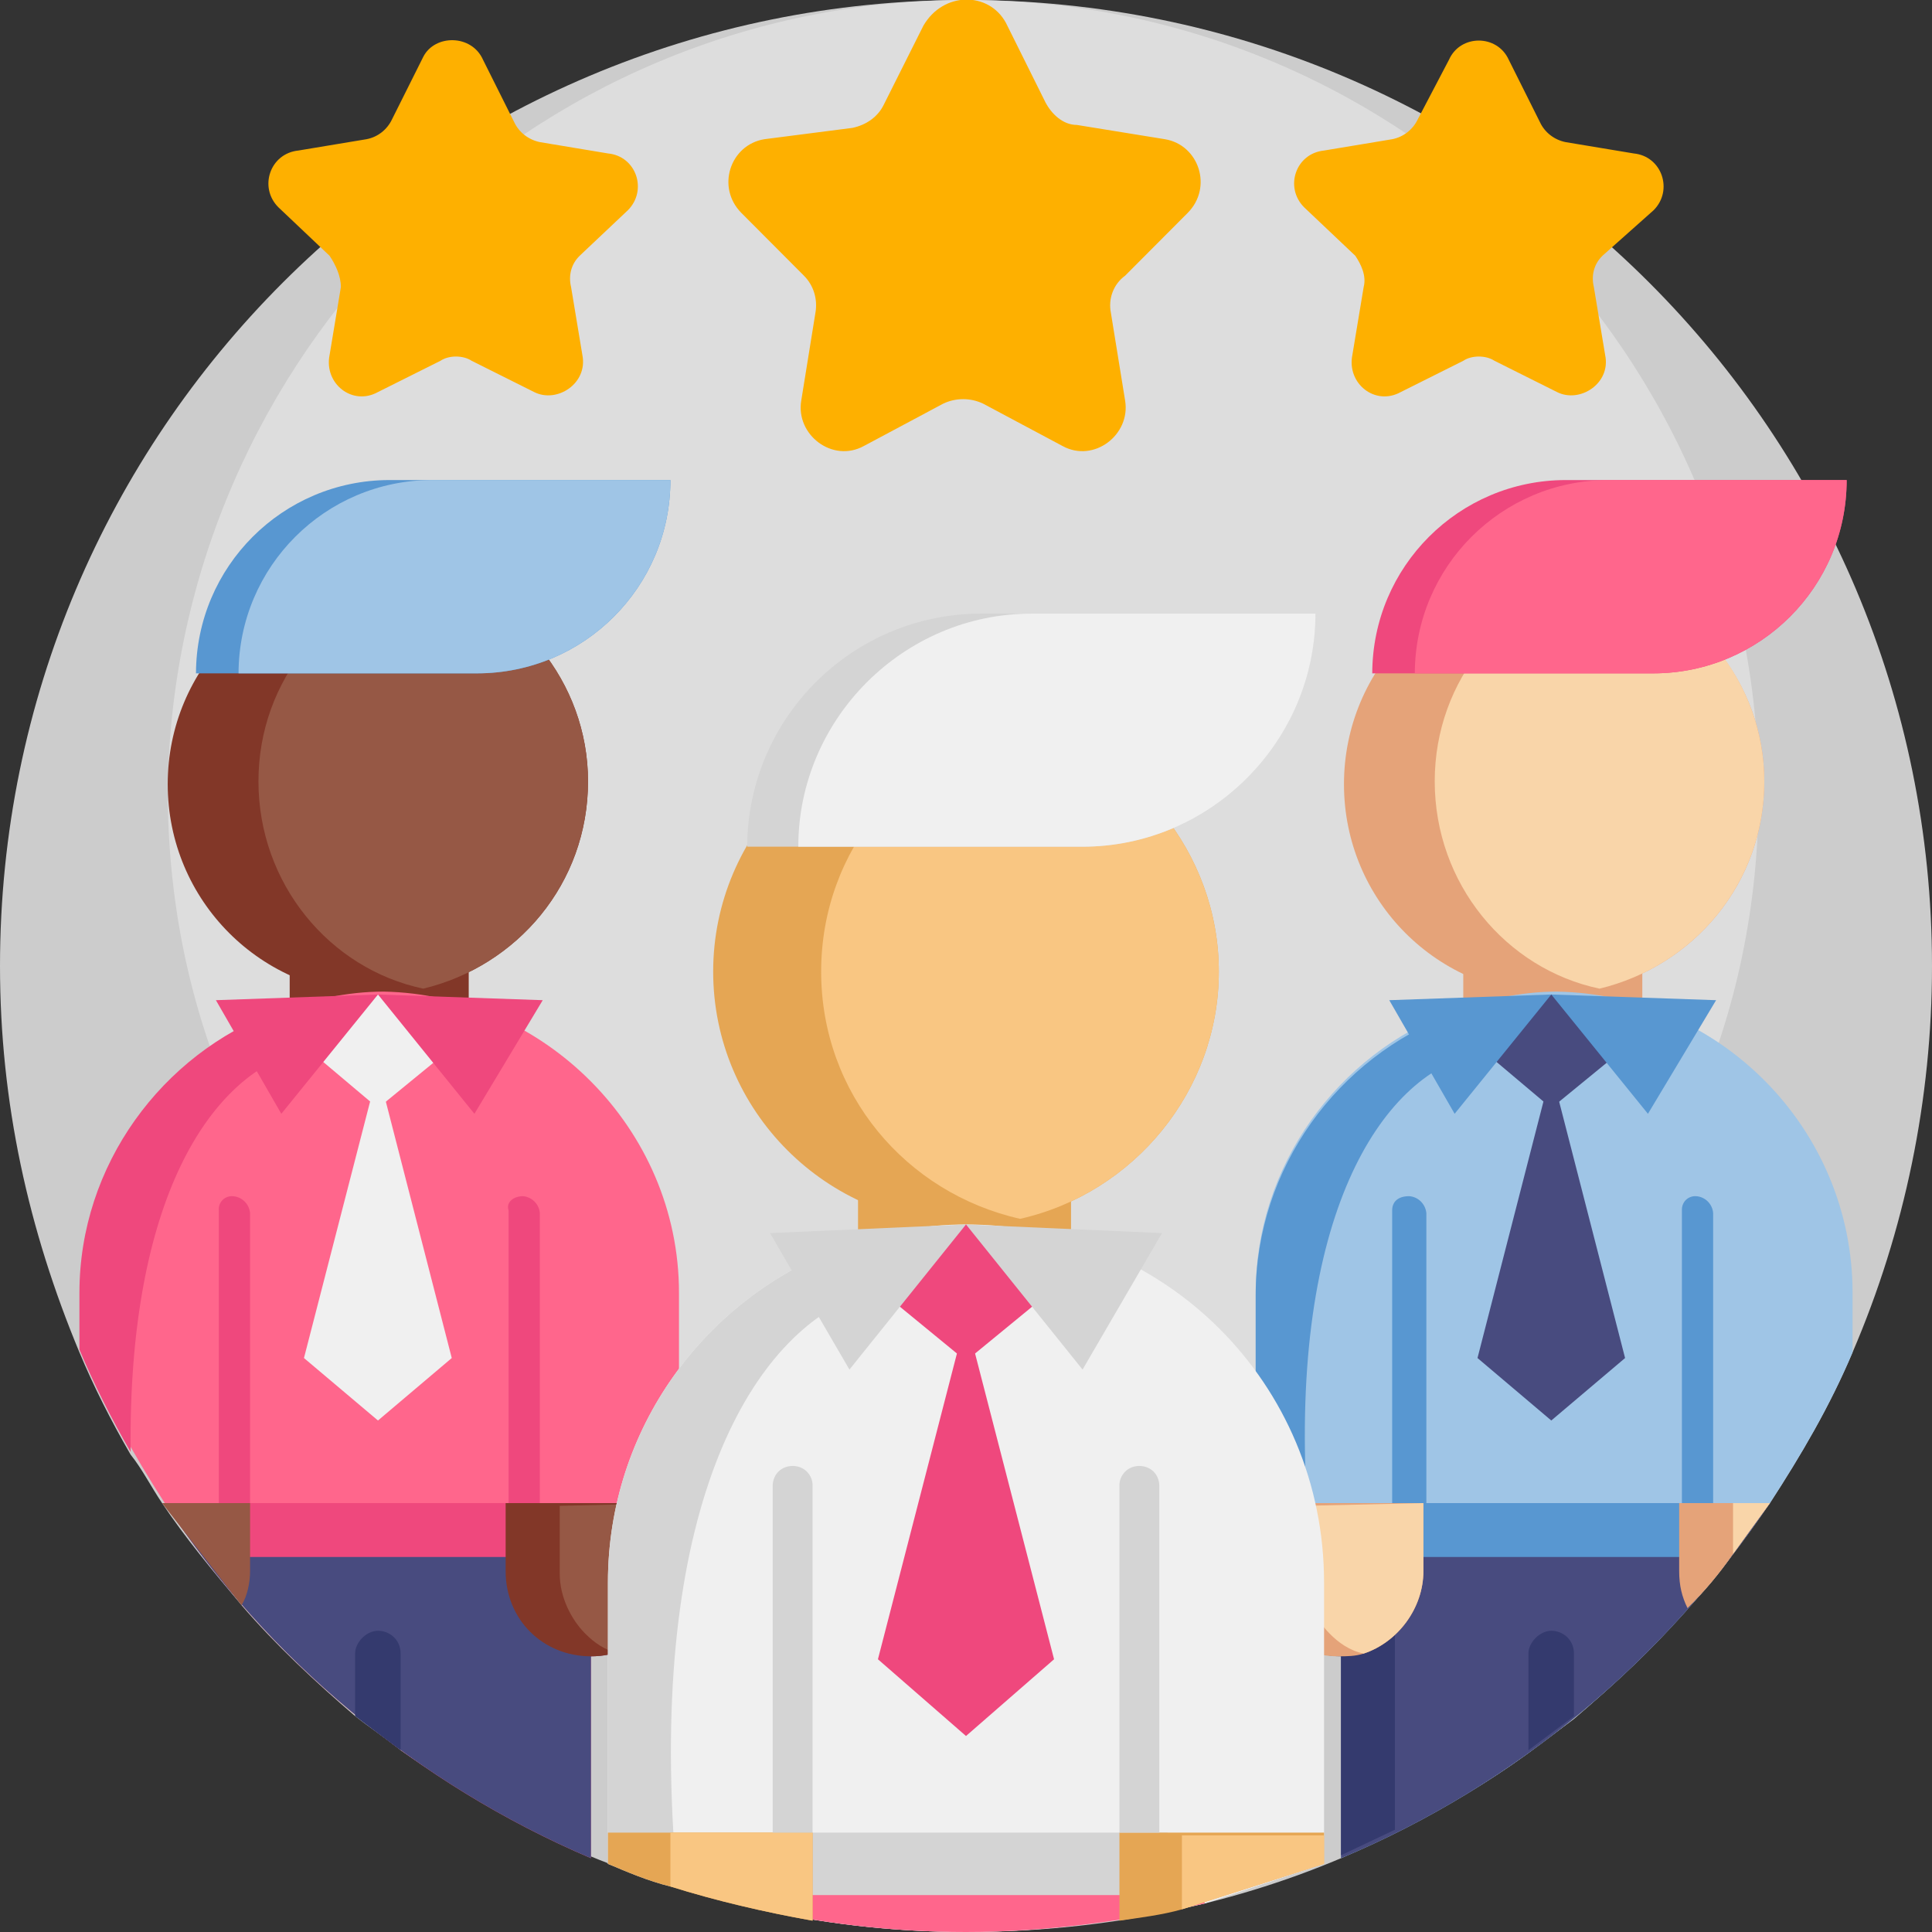 <?xml version="1.0" encoding="UTF-8"?>
<svg xmlns="http://www.w3.org/2000/svg" xmlns:xlink="http://www.w3.org/1999/xlink" width="36pt" height="36pt" viewBox="0 0 36 36" version="1.1">
<rect x="0" y="0" width="36" height="36" fill="#333333" stroke="none"/>
<g id="surface1">
<path style=" stroke:none;fill-rule:nonzero;fill:rgb(80%,80%,80%);fill-opacity:1;" d="M 36 18 C 36 20.477 35.496 22.926 34.52 25.199 C 34.094 26.207 33.566 27.105 32.98 28.008 L 32.293 28.957 C 32.031 29.328 31.766 29.648 31.445 29.965 C 30.812 30.707 30.07 31.395 29.328 32.031 L 28.48 32.664 C 27.688 33.246 26.84 33.723 25.992 34.148 L 24.988 34.625 C 22.871 35.523 20.488 36 18 36 C 15.512 36 13.129 35.469 10.957 34.57 C 9.688 34.043 8.523 33.352 7.465 32.613 C 7.199 32.398 6.883 32.188 6.617 31.977 C 5.875 31.34 5.137 30.652 4.5 29.91 C 3.969 29.277 3.441 28.641 3.02 28.008 C 2.805 27.688 2.648 27.371 2.434 27.105 C 2.066 26.469 1.746 25.836 1.48 25.199 C 0.531 22.922 0 20.543 0 18 C 0 8.047 8.047 0 18 0 C 27.953 0 36 8.047 36 18 Z M 36 18 "/>
<path style=" stroke:none;fill-rule:nonzero;fill:rgb(86.667%,86.667%,86.667%);fill-opacity:1;" d="M 32.77 14.77 C 32.77 16.887 32.348 18.848 31.555 20.648 C 31.184 21.441 30.758 22.234 30.281 22.922 C 30.125 23.188 29.91 23.453 29.754 23.719 C 29.543 23.98 29.328 24.301 29.066 24.566 C 28.535 25.148 27.953 25.73 27.316 26.258 L 26.629 26.789 C 25.992 27.266 25.305 27.688 24.566 28.008 C 24.301 28.164 24.035 28.27 23.719 28.375 C 21.891 29.148 19.93 29.543 17.945 29.543 C 15.883 29.543 13.977 29.117 12.176 28.375 C 11.172 27.953 10.164 27.371 9.266 26.734 C 9.055 26.578 8.789 26.418 8.578 26.207 C 7.941 25.676 7.359 25.148 6.828 24.512 C 6.406 24.035 5.98 23.508 5.613 22.922 C 5.453 22.66 5.293 22.445 5.137 22.184 C 4.816 21.652 4.555 21.125 4.34 20.594 C 3.547 18.793 3.125 16.836 3.125 14.719 C 3.23 6.617 9.848 0 18 0 C 26.152 0 32.77 6.617 32.77 14.77 Z M 32.77 14.77 "/>
<path style=" stroke:none;fill-rule:nonzero;fill:rgb(50.98%,21.569%,15.686%);fill-opacity:1;" d="M 5.398 17.102 L 8.734 17.102 L 8.734 19.641 L 5.398 19.641 Z M 5.398 17.102 "/>
<path style=" stroke:none;fill-rule:nonzero;fill:rgb(50.98%,21.569%,15.686%);fill-opacity:1;" d="M 10.957 14.559 C 10.957 16.465 9.637 18 7.887 18.422 C 7.625 18.477 7.305 18.531 7.043 18.531 C 4.871 18.531 3.125 16.781 3.125 14.613 C 3.125 12.441 4.871 10.695 7.043 10.695 C 7.359 10.695 7.625 10.746 7.887 10.801 C 9.637 11.117 10.957 12.707 10.957 14.559 Z M 10.957 14.559 "/>
<path style=" stroke:none;fill-rule:nonzero;fill:rgb(58.824%,34.51%,27.059%);fill-opacity:1;" d="M 10.957 14.559 C 10.957 16.465 9.637 18 7.887 18.422 C 6.141 18.055 4.816 16.465 4.816 14.559 C 4.816 12.652 6.141 11.117 7.887 10.695 C 9.637 11.117 10.957 12.707 10.957 14.559 Z M 10.957 14.559 "/>
<path style=" stroke:none;fill-rule:nonzero;fill:rgb(100%,40%,54.902%);fill-opacity:1;" d="M 12.652 24.09 L 12.652 29.223 C 12.648 30.129 11.914 30.859 11.012 30.863 L 11.012 34.625 C 7.781 33.246 4.977 30.918 3.07 28.008 C 2.488 27.105 1.957 26.152 1.535 25.148 L 1.535 24.09 C 1.535 21.707 3.07 19.641 5.188 18.848 C 5.77 18.637 6.457 18.477 7.148 18.477 C 10.113 18.531 12.652 21.02 12.652 24.09 Z M 12.652 24.09 "/>
<path style=" stroke:none;fill-rule:nonzero;fill:rgb(93.725%,28.235%,49.02%);fill-opacity:1;" d="M 2.434 27.055 C 2.066 26.418 1.746 25.781 1.48 25.148 L 1.48 24.09 C 1.48 21.707 3.02 19.641 5.137 18.848 L 5.559 19.59 C 3.918 20.066 2.383 22.34 2.434 27.055 Z M 2.434 27.055 "/>
<path style=" stroke:none;fill-rule:nonzero;fill:rgb(28.235%,29.412%,49.804%);fill-opacity:1;" d="M 12.652 28.008 L 12.652 29.223 C 12.652 30.125 11.91 30.863 11.012 30.863 L 11.012 34.625 C 7.781 33.246 4.977 30.918 3.07 28.008 Z M 12.652 28.008 "/>
<path style=" stroke:none;fill-rule:nonzero;fill:rgb(93.725%,28.235%,49.02%);fill-opacity:1;" d="M 4.078 28.008 L 10.219 28.008 L 10.219 29.012 L 4.078 29.012 Z M 4.078 28.008 "/>
<path style=" stroke:none;fill-rule:nonzero;fill:rgb(58.824%,34.51%,27.059%);fill-opacity:1;" d="M 4.66 28.008 L 4.66 29.277 C 4.66 29.488 4.605 29.754 4.5 29.91 L 3.02 28.008 Z M 4.66 28.008 "/>
<path style=" stroke:none;fill-rule:nonzero;fill:rgb(50.98%,21.569%,15.686%);fill-opacity:1;" d="M 9.422 28.008 L 12.602 28.008 L 12.602 29.277 C 12.602 30.176 11.91 30.863 11.012 30.863 C 10.113 30.863 9.422 30.176 9.422 29.277 Z M 9.422 28.008 "/>
<path style=" stroke:none;fill-rule:nonzero;fill:rgb(58.824%,34.51%,27.059%);fill-opacity:1;" d="M 12.652 28.008 L 12.652 29.277 C 12.652 29.965 12.176 30.602 11.543 30.812 C 11.277 30.758 11.066 30.602 10.906 30.441 C 10.641 30.176 10.43 29.754 10.43 29.328 L 10.43 28.059 Z M 12.652 28.008 "/>
<path style=" stroke:none;fill-rule:nonzero;fill:rgb(94.118%,94.118%,94.118%);fill-opacity:1;" d="M 7.043 20.648 L 8.789 19.219 L 7.043 18.531 L 5.348 19.219 Z M 7.043 20.648 "/>
<path style=" stroke:none;fill-rule:nonzero;fill:rgb(93.725%,28.235%,49.02%);fill-opacity:1;" d="M 7.043 18.531 L 5.242 20.754 L 4.023 18.637 Z M 7.043 18.531 "/>
<path style=" stroke:none;fill-rule:nonzero;fill:rgb(93.725%,28.235%,49.02%);fill-opacity:1;" d="M 7.043 18.531 L 8.84 20.754 L 10.113 18.637 Z M 7.043 18.531 "/>
<path style=" stroke:none;fill-rule:nonzero;fill:rgb(94.118%,94.118%,94.118%);fill-opacity:1;" d="M 7.043 26.469 L 8.418 25.305 L 7.043 19.957 L 5.664 25.305 Z M 7.043 26.469 "/>
<path style=" stroke:none;fill-rule:nonzero;fill:rgb(93.725%,28.235%,49.02%);fill-opacity:1;" d="M 4.34 22.289 C 4.512 22.301 4.645 22.438 4.66 22.605 L 4.66 28.008 L 4.078 28.008 L 4.078 22.555 C 4.07 22.48 4.098 22.41 4.148 22.359 C 4.199 22.309 4.27 22.285 4.34 22.289 Z M 9.742 22.289 C 9.91 22.301 10.047 22.438 10.059 22.605 L 10.059 28.008 L 9.477 28.008 L 9.477 22.555 C 9.422 22.395 9.582 22.289 9.742 22.289 Z M 9.742 22.289 "/>
<path style=" stroke:none;fill-rule:nonzero;fill:rgb(20.392%,22.745%,43.137%);fill-opacity:1;" d="M 7.465 30.812 L 7.465 32.613 L 6.617 31.977 L 6.617 30.812 C 6.617 30.602 6.828 30.387 7.043 30.387 C 7.254 30.387 7.465 30.547 7.465 30.812 Z M 7.465 30.812 "/>
<path style=" stroke:none;fill-rule:nonzero;fill:rgb(34.51%,59.216%,81.961%);fill-opacity:1;" d="M 12.492 8.945 C 12.492 10.934 10.883 12.543 8.895 12.547 L 3.652 12.547 C 3.656 10.559 5.266 8.949 7.254 8.945 Z M 12.492 8.945 "/>
<path style=" stroke:none;fill-rule:nonzero;fill:rgb(62.353%,77.255%,90.196%);fill-opacity:1;" d="M 12.492 8.945 C 12.492 10.934 10.883 12.543 8.895 12.547 L 4.445 12.547 C 4.449 10.559 6.059 8.949 8.047 8.945 Z M 12.492 8.945 "/>
<path style=" stroke:none;fill-rule:nonzero;fill:rgb(89.804%,63.922%,47.451%);fill-opacity:1;" d="M 27.266 17.102 L 30.602 17.102 L 30.602 19.641 L 27.266 19.641 Z M 27.266 17.102 "/>
<path style=" stroke:none;fill-rule:nonzero;fill:rgb(89.804%,63.922%,47.451%);fill-opacity:1;" d="M 32.875 14.559 C 32.875 16.465 31.555 18 29.805 18.422 C 29.543 18.477 29.223 18.531 28.957 18.531 C 26.789 18.531 25.043 16.781 25.043 14.613 C 25.043 12.441 26.789 10.695 28.957 10.695 C 29.277 10.695 29.543 10.746 29.805 10.801 C 31.555 11.117 32.875 12.707 32.875 14.559 Z M 32.875 14.559 "/>
<path style=" stroke:none;fill-rule:nonzero;fill:rgb(97.647%,83.529%,66.275%);fill-opacity:1;" d="M 32.875 14.559 C 32.875 16.465 31.555 18 29.805 18.422 C 28.059 18.055 26.734 16.465 26.734 14.559 C 26.734 12.652 28.059 11.117 29.805 10.695 C 31.555 11.117 32.875 12.707 32.875 14.559 Z M 32.875 14.559 "/>
<path style=" stroke:none;fill-rule:nonzero;fill:rgb(62.353%,77.255%,90.196%);fill-opacity:1;" d="M 34.52 24.09 L 34.52 25.199 C 34.094 26.207 33.566 27.105 32.98 28.008 C 31.023 30.918 28.27 33.246 24.988 34.625 L 24.988 30.863 C 24.566 30.863 24.195 30.707 23.93 30.441 C 23.875 30.387 23.824 30.387 23.824 30.336 C 23.559 30.02 23.398 29.648 23.398 29.223 L 23.398 24.09 C 23.398 21.707 24.934 19.641 27.055 18.848 C 27.637 18.637 28.324 18.477 29.012 18.477 C 32.031 18.531 34.52 21.02 34.52 24.09 Z M 34.52 24.09 "/>
<path style=" stroke:none;fill-rule:nonzero;fill:rgb(34.51%,59.216%,81.961%);fill-opacity:1;" d="M 24.352 28.008 C 24.406 29.223 24.246 29.965 23.93 30.492 C 23.875 30.441 23.824 30.441 23.824 30.387 C 23.559 30.07 23.398 29.699 23.398 29.277 L 23.398 24.141 C 23.398 21.758 24.934 19.695 27.055 18.898 L 27.477 19.641 C 25.73 20.066 24.035 22.66 24.352 28.008 Z M 24.352 28.008 "/>
<path style=" stroke:none;fill-rule:nonzero;fill:rgb(28.235%,29.412%,49.804%);fill-opacity:1;" d="M 32.98 28.008 C 31.023 30.918 28.27 33.246 24.988 34.625 L 24.988 30.863 C 24.512 30.863 24.09 30.652 23.77 30.336 L 23.77 28.008 Z M 32.98 28.008 "/>
<path style=" stroke:none;fill-rule:nonzero;fill:rgb(20.392%,22.745%,43.137%);fill-opacity:1;" d="M 25.992 29.117 L 25.992 34.094 L 24.988 34.57 L 24.988 30.812 C 24.512 30.812 24.09 30.602 23.77 30.281 L 23.77 29.117 Z M 25.992 29.117 "/>
<path style=" stroke:none;fill-rule:nonzero;fill:rgb(34.51%,59.216%,81.961%);fill-opacity:1;" d="M 25.941 28.008 L 32.082 28.008 L 32.082 29.012 L 25.941 29.012 Z M 25.941 28.008 "/>
<path style=" stroke:none;fill-rule:nonzero;fill:rgb(89.804%,63.922%,47.451%);fill-opacity:1;" d="M 26.523 28.008 L 26.523 29.277 C 26.523 29.965 26.047 30.602 25.41 30.812 C 25.254 30.863 25.094 30.863 24.934 30.863 C 24.512 30.863 24.09 30.707 23.824 30.387 C 23.559 30.125 23.348 29.699 23.348 29.277 L 23.348 28.008 Z M 26.523 28.008 "/>
<path style=" stroke:none;fill-rule:nonzero;fill:rgb(97.647%,83.529%,66.275%);fill-opacity:1;" d="M 26.523 28.008 L 26.523 29.277 C 26.523 29.965 26.047 30.602 25.41 30.812 C 25.148 30.758 24.934 30.602 24.777 30.441 C 24.512 30.176 24.301 29.754 24.301 29.328 L 24.301 28.059 Z M 26.523 28.008 "/>
<path style=" stroke:none;fill-rule:nonzero;fill:rgb(89.804%,63.922%,47.451%);fill-opacity:1;" d="M 32.98 28.008 L 32.293 28.957 C 32.031 29.328 31.766 29.648 31.445 29.965 C 31.34 29.754 31.289 29.543 31.289 29.277 L 31.289 28.008 Z M 32.98 28.008 "/>
<path style=" stroke:none;fill-rule:nonzero;fill:rgb(97.647%,83.529%,66.275%);fill-opacity:1;" d="M 32.98 28.008 L 32.293 28.957 L 32.293 28.008 Z M 32.98 28.008 "/>
<path style=" stroke:none;fill-rule:nonzero;fill:rgb(28.235%,29.412%,49.804%);fill-opacity:1;" d="M 28.906 20.648 L 30.652 19.219 L 28.906 18.531 L 27.211 19.219 Z M 28.906 20.648 "/>
<path style=" stroke:none;fill-rule:nonzero;fill:rgb(34.51%,59.216%,81.961%);fill-opacity:1;" d="M 28.906 18.531 L 27.105 20.754 L 25.887 18.637 Z M 28.906 18.531 "/>
<path style=" stroke:none;fill-rule:nonzero;fill:rgb(34.51%,59.216%,81.961%);fill-opacity:1;" d="M 28.906 18.531 L 30.707 20.754 L 31.977 18.637 Z M 28.906 18.531 "/>
<path style=" stroke:none;fill-rule:nonzero;fill:rgb(28.235%,29.412%,49.804%);fill-opacity:1;" d="M 28.906 26.469 L 30.281 25.305 L 28.906 19.957 L 27.531 25.305 Z M 28.906 26.469 "/>
<path style=" stroke:none;fill-rule:nonzero;fill:rgb(34.51%,59.216%,81.961%);fill-opacity:1;" d="M 26.258 22.289 C 26.43 22.301 26.562 22.438 26.578 22.605 L 26.578 28.008 L 25.941 28.008 L 25.941 22.555 C 25.941 22.395 26.047 22.289 26.258 22.289 Z M 31.605 22.289 C 31.777 22.301 31.91 22.438 31.922 22.605 L 31.922 28.008 L 31.34 28.008 L 31.34 22.555 C 31.336 22.48 31.363 22.41 31.414 22.359 C 31.465 22.309 31.535 22.285 31.605 22.289 Z M 31.605 22.289 "/>
<path style=" stroke:none;fill-rule:nonzero;fill:rgb(20.392%,22.745%,43.137%);fill-opacity:1;" d="M 29.328 30.812 L 29.328 31.977 L 28.48 32.613 L 28.48 30.812 C 28.48 30.602 28.695 30.387 28.906 30.387 C 29.117 30.387 29.328 30.547 29.328 30.812 Z M 29.328 30.812 "/>
<path style=" stroke:none;fill-rule:nonzero;fill:rgb(93.725%,28.235%,49.02%);fill-opacity:1;" d="M 34.41 8.945 C 34.41 10.934 32.797 12.543 30.812 12.547 L 25.57 12.547 C 25.574 10.559 27.184 8.949 29.172 8.945 Z M 34.41 8.945 "/>
<path style=" stroke:none;fill-rule:nonzero;fill:rgb(100%,40%,54.902%);fill-opacity:1;" d="M 34.41 8.945 C 34.41 10.934 32.797 12.543 30.812 12.547 L 26.363 12.547 C 26.367 10.559 27.977 8.949 29.965 8.945 Z M 34.41 8.945 "/>
<path style=" stroke:none;fill-rule:nonzero;fill:rgb(89.804%,65.098%,32.941%);fill-opacity:1;" d="M 15.988 21.125 L 19.957 21.125 L 19.957 24.141 L 15.988 24.141 Z M 15.988 21.125 "/>
<path style=" stroke:none;fill-rule:nonzero;fill:rgb(89.804%,65.098%,32.941%);fill-opacity:1;" d="M 22.711 18.105 C 22.711 20.328 21.125 22.234 19.008 22.711 C 18.688 22.766 18.316 22.816 18 22.816 C 15.406 22.816 13.289 20.699 13.289 18.105 C 13.289 15.512 15.406 13.395 18 13.395 C 18.371 13.395 18.688 13.445 19.008 13.5 C 21.125 13.977 22.711 15.883 22.711 18.105 Z M 22.711 18.105 "/>
<path style=" stroke:none;fill-rule:nonzero;fill:rgb(97.647%,77.647%,50.98%);fill-opacity:1;" d="M 22.711 18.105 C 22.711 20.328 21.125 22.234 19.008 22.711 C 16.887 22.234 15.301 20.383 15.301 18.105 C 15.301 15.828 16.887 13.977 19.008 13.5 C 21.125 13.977 22.711 15.883 22.711 18.105 Z M 22.711 18.105 "/>
<path style=" stroke:none;fill-rule:nonzero;fill:rgb(94.118%,94.118%,94.118%);fill-opacity:1;" d="M 24.672 29.488 L 24.672 34.73 L 22.445 35.469 C 21.02 35.789 19.535 36 18 36 C 16.625 36 15.246 35.84 13.922 35.523 C 13.023 35.312 12.176 35.047 11.328 34.73 L 11.328 29.488 C 11.328 26.629 13.129 24.195 15.672 23.242 C 16.41 22.977 17.152 22.816 18 22.816 C 21.707 22.816 24.672 25.781 24.672 29.488 Z M 24.672 29.488 "/>
<path style=" stroke:none;fill-rule:nonzero;fill:rgb(83.137%,83.137%,83.137%);fill-opacity:1;" d="M 12.547 34.148 L 12.547 35.152 L 12.492 35.152 C 12.07 35.047 11.699 34.887 11.328 34.73 L 11.328 29.488 C 11.328 26.629 13.129 24.195 15.672 23.242 L 16.148 24.09 C 14.137 24.723 12.176 27.793 12.547 34.148 Z M 12.547 34.148 "/>
<path style=" stroke:none;fill-rule:nonzero;fill:rgb(100%,40%,54.902%);fill-opacity:1;" d="M 22.445 34.781 L 22.445 35.469 C 21.02 35.789 19.535 36 18 36 C 16.625 36 15.246 35.84 13.922 35.523 L 13.922 34.73 Z M 22.445 34.781 "/>
<path style=" stroke:none;fill-rule:nonzero;fill:rgb(83.137%,83.137%,83.137%);fill-opacity:1;" d="M 14.398 34.148 L 21.758 34.148 L 21.758 35.312 L 14.398 35.312 Z M 14.398 34.148 "/>
<path style=" stroke:none;fill-rule:nonzero;fill:rgb(89.804%,65.098%,32.941%);fill-opacity:1;" d="M 15.141 34.148 L 15.141 35.789 C 14.242 35.629 13.34 35.418 12.492 35.152 C 12.07 35.047 11.699 34.887 11.328 34.73 L 11.328 34.148 Z M 15.141 34.148 "/>
<path style=" stroke:none;fill-rule:nonzero;fill:rgb(97.647%,77.647%,50.98%);fill-opacity:1;" d="M 15.141 34.148 L 15.141 35.789 C 14.242 35.629 13.34 35.418 12.492 35.152 L 12.492 34.148 Z M 15.141 34.148 "/>
<path style=" stroke:none;fill-rule:nonzero;fill:rgb(89.804%,65.098%,32.941%);fill-opacity:1;" d="M 24.672 34.148 L 24.672 34.73 L 22.023 35.578 C 21.652 35.684 21.23 35.734 20.859 35.789 L 20.859 34.148 Z M 24.672 34.148 "/>
<path style=" stroke:none;fill-rule:nonzero;fill:rgb(97.647%,77.647%,50.98%);fill-opacity:1;" d="M 24.672 34.148 L 24.672 34.73 L 22.023 35.578 L 22.023 34.199 L 24.672 34.199 Z M 24.672 34.148 "/>
<path style=" stroke:none;fill-rule:nonzero;fill:rgb(93.725%,28.235%,49.02%);fill-opacity:1;" d="M 18 25.359 L 20.066 23.664 L 18 22.816 L 15.934 23.664 Z M 18 25.359 "/>
<path style=" stroke:none;fill-rule:nonzero;fill:rgb(83.137%,83.137%,83.137%);fill-opacity:1;" d="M 18 22.816 L 15.828 25.52 L 14.348 22.977 Z M 18 22.816 "/>
<path style=" stroke:none;fill-rule:nonzero;fill:rgb(83.137%,83.137%,83.137%);fill-opacity:1;" d="M 18 22.816 L 20.172 25.52 L 21.652 22.977 Z M 18 22.816 "/>
<path style=" stroke:none;fill-rule:nonzero;fill:rgb(93.725%,28.235%,49.02%);fill-opacity:1;" d="M 18 32.348 L 19.641 30.918 L 18 24.566 L 16.359 30.918 Z M 18 32.348 "/>
<path style=" stroke:none;fill-rule:nonzero;fill:rgb(83.137%,83.137%,83.137%);fill-opacity:1;" d="M 14.77 27.316 C 14.871 27.316 14.965 27.352 15.035 27.422 C 15.105 27.492 15.145 27.59 15.141 27.688 L 15.141 34.148 L 14.398 34.148 L 14.398 27.688 C 14.398 27.59 14.434 27.492 14.504 27.422 C 14.574 27.352 14.672 27.316 14.77 27.316 Z M 21.23 27.316 C 21.328 27.316 21.426 27.352 21.496 27.422 C 21.566 27.492 21.602 27.59 21.602 27.688 L 21.602 34.148 L 20.859 34.148 L 20.859 27.688 C 20.855 27.59 20.895 27.492 20.965 27.422 C 21.035 27.352 21.129 27.316 21.23 27.316 Z M 24.512 11.434 C 24.5 13.828 22.562 15.766 20.172 15.777 L 13.922 15.777 C 13.934 13.383 15.871 11.445 18.266 11.434 Z M 24.512 11.434 "/>
<path style=" stroke:none;fill-rule:nonzero;fill:rgb(94.118%,94.118%,94.118%);fill-opacity:1;" d="M 24.512 11.434 C 24.512 13.816 22.555 15.777 20.172 15.777 L 14.875 15.777 C 14.875 13.395 16.836 11.434 19.219 11.434 Z M 24.512 11.434 "/>
<path style=" stroke:none;fill-rule:nonzero;fill:rgb(99.608%,69.02%,0%);fill-opacity:1;" d="M 18.742 0.422 L 19.48 1.906 C 19.59 2.117 19.801 2.328 20.066 2.328 L 21.707 2.594 C 22.34 2.699 22.605 3.492 22.129 3.969 L 20.965 5.137 C 20.75 5.293 20.648 5.562 20.699 5.824 L 20.965 7.465 C 21.07 8.102 20.383 8.629 19.801 8.312 L 18.316 7.52 C 18.082 7.41 17.812 7.41 17.578 7.52 L 16.094 8.312 C 15.512 8.629 14.824 8.102 14.93 7.465 L 15.195 5.824 C 15.238 5.574 15.16 5.316 14.98 5.137 L 13.816 3.969 C 13.34 3.492 13.605 2.699 14.242 2.594 L 15.883 2.383 C 16.148 2.328 16.359 2.172 16.465 1.957 L 17.207 0.477 C 17.578 -0.16 18.422 -0.16 18.742 0.422 Z M 9 1.113 L 9.582 2.277 C 9.672 2.469 9.852 2.605 10.059 2.648 L 11.328 2.859 C 11.859 2.91 12.07 3.547 11.699 3.918 L 10.801 4.766 C 10.641 4.922 10.59 5.137 10.641 5.348 L 10.852 6.617 C 10.957 7.148 10.375 7.52 9.953 7.305 L 8.789 6.723 C 8.629 6.617 8.363 6.617 8.207 6.723 L 7.043 7.305 C 6.566 7.57 6.035 7.148 6.141 6.617 L 6.352 5.348 C 6.352 5.137 6.246 4.922 6.141 4.766 L 5.188 3.863 C 4.816 3.492 5.031 2.859 5.559 2.805 L 6.828 2.594 C 7.039 2.555 7.215 2.414 7.305 2.223 L 7.887 1.059 C 8.102 0.637 8.789 0.637 9 1.113 Z M 28.113 1.113 L 28.695 2.277 C 28.785 2.469 28.961 2.605 29.172 2.648 L 30.441 2.859 C 30.969 2.91 31.184 3.547 30.812 3.918 L 29.859 4.766 C 29.699 4.922 29.648 5.137 29.699 5.348 L 29.91 6.617 C 30.02 7.148 29.434 7.52 29.012 7.305 L 27.848 6.723 C 27.688 6.617 27.422 6.617 27.266 6.723 L 26.102 7.305 C 25.625 7.57 25.094 7.148 25.199 6.617 L 25.41 5.348 C 25.465 5.137 25.359 4.922 25.254 4.766 L 24.301 3.863 C 23.93 3.492 24.141 2.859 24.672 2.805 L 25.941 2.594 C 26.148 2.555 26.328 2.414 26.418 2.223 L 27 1.113 C 27.211 0.637 27.898 0.637 28.113 1.113 Z M 28.113 1.113 "/>
</g>
</svg>

